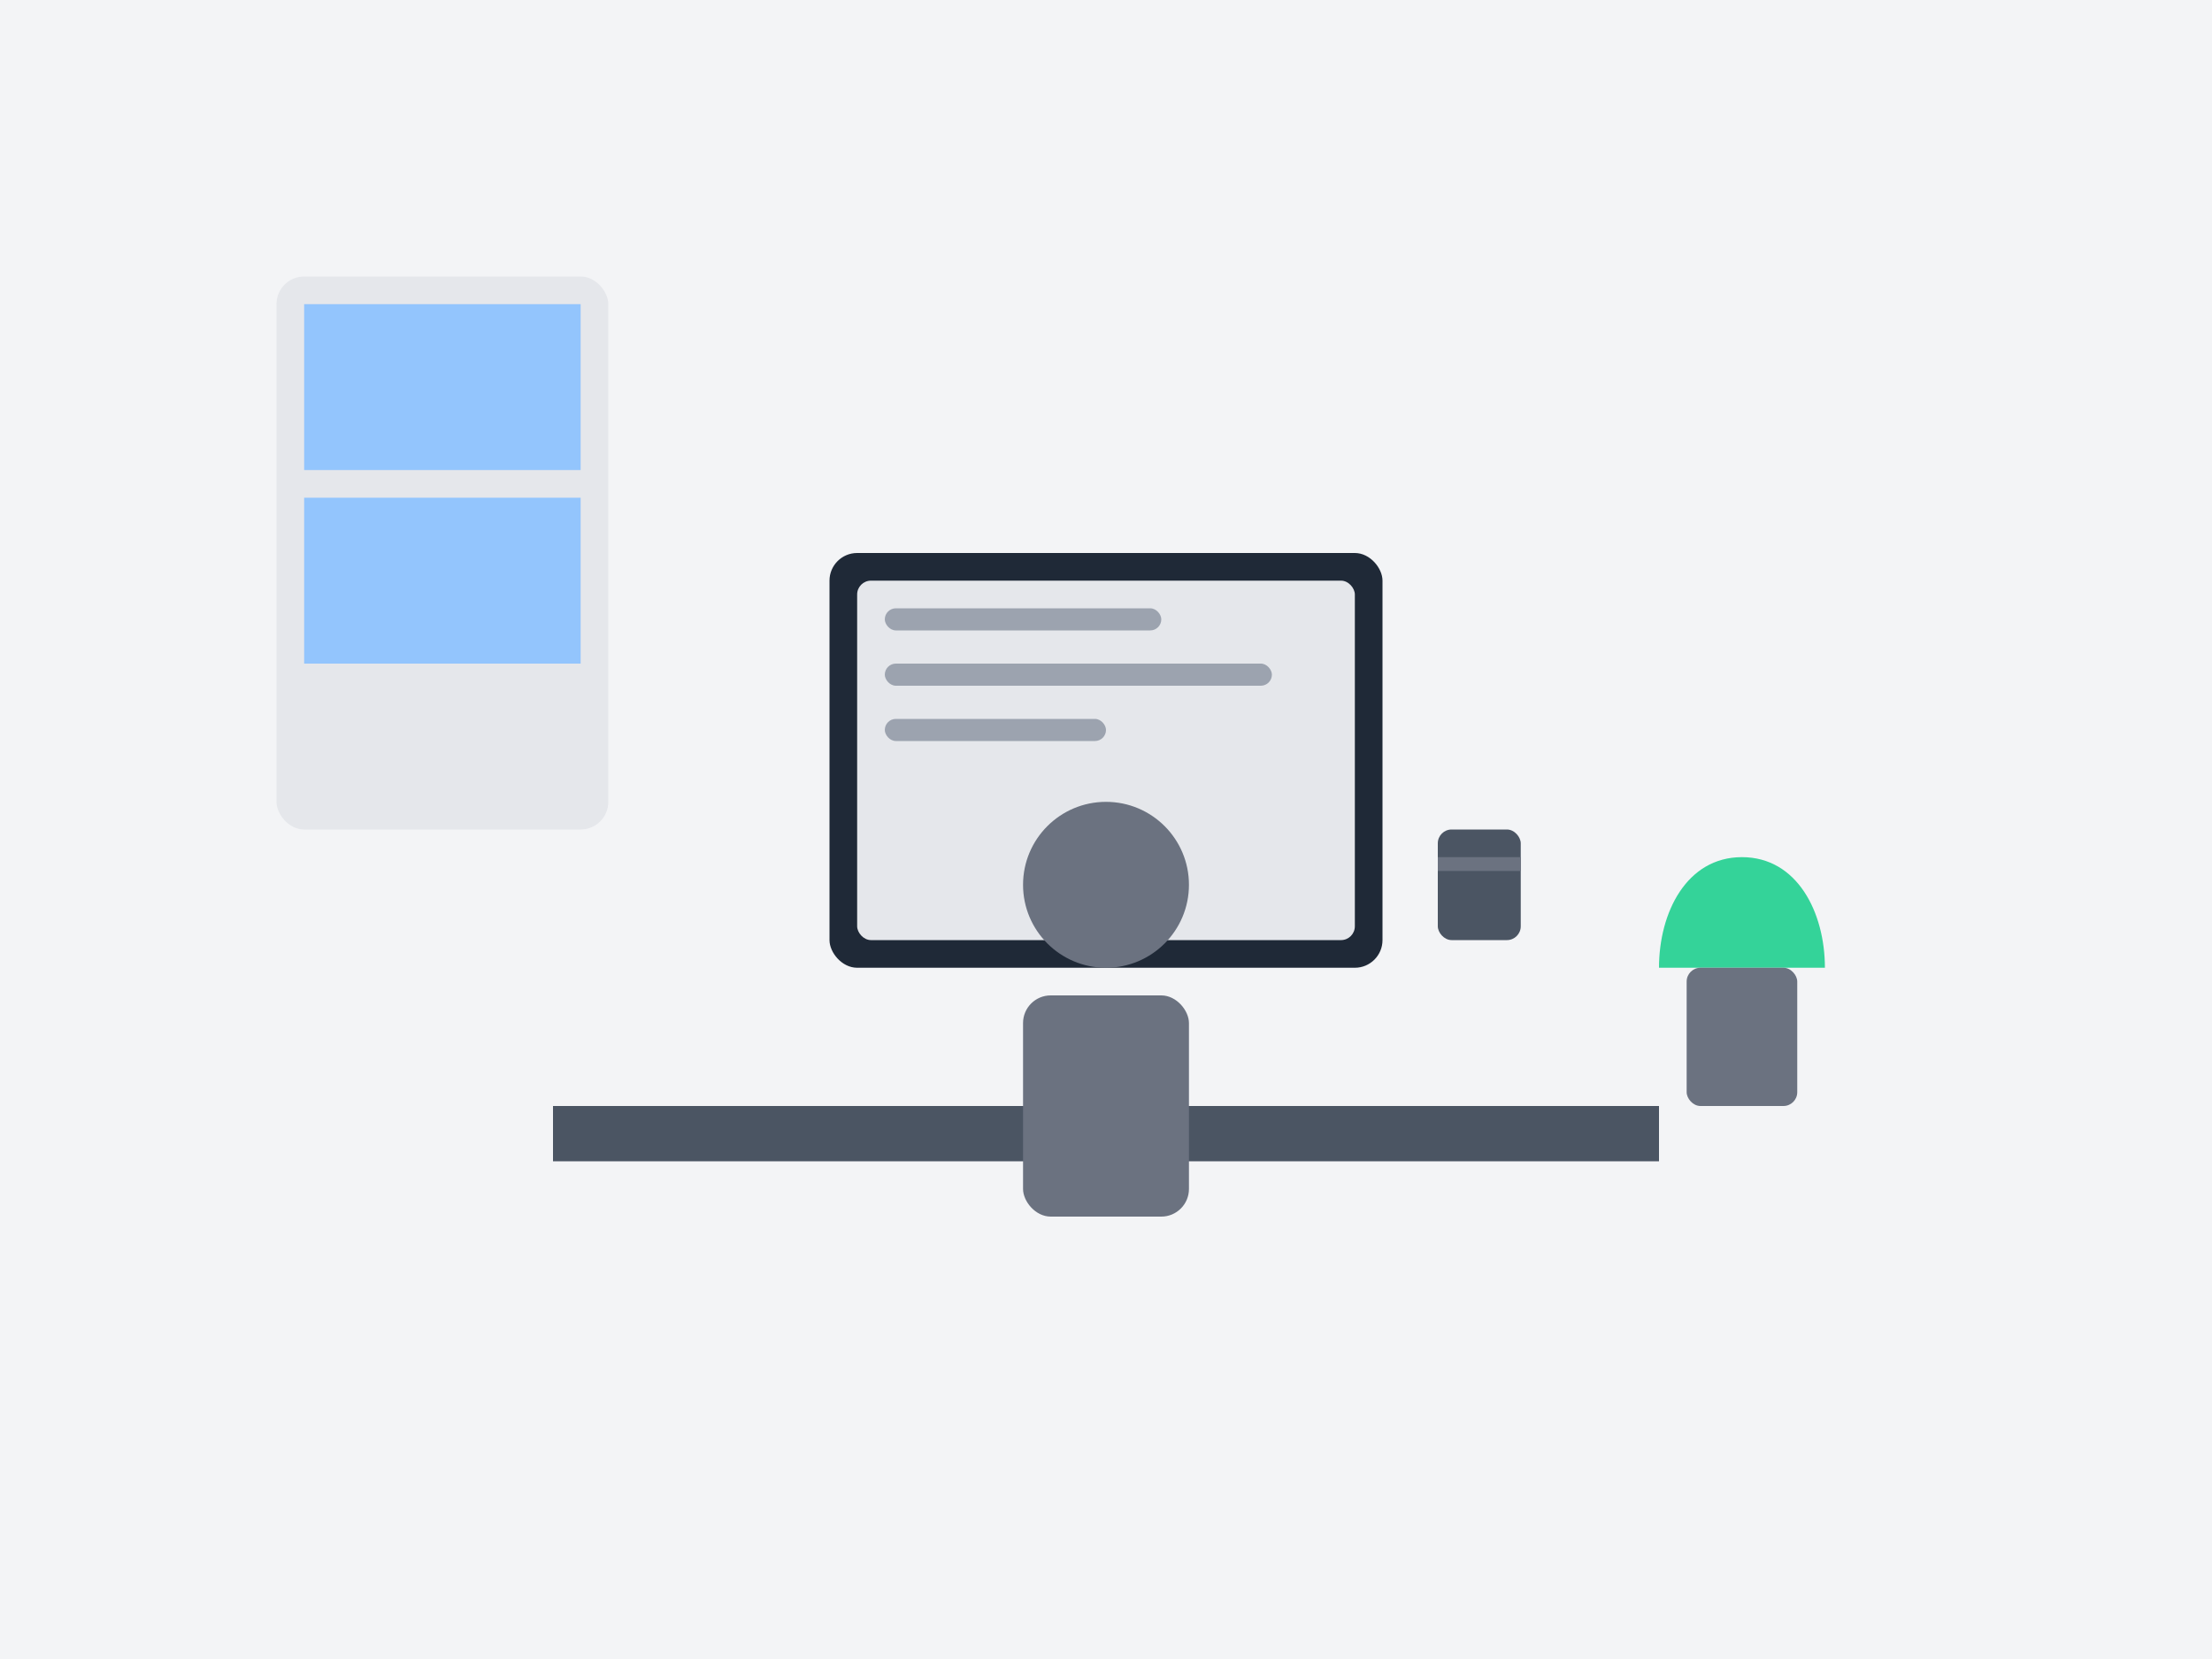 <?xml version="1.0" encoding="UTF-8"?>
<svg width="800" height="600" viewBox="0 0 800 600" fill="none" xmlns="http://www.w3.org/2000/svg">
  <!-- Background shape -->
  <path d="M0 0h800v600H0z" fill="#F3F4F6"/>
  
  <!-- Desk -->
  <rect x="200" y="400" width="400" height="20" fill="#4B5563"/>
  
  <!-- Monitor -->
  <rect x="300" y="200" width="200" height="150" rx="10" fill="#1F2937"/>
  <rect x="310" y="210" width="180" height="130" rx="5" fill="#E5E7EB"/>
  
  <!-- Code lines -->
  <rect x="320" y="220" width="100" height="8" rx="4" fill="#9CA3AF"/>
  <rect x="320" y="240" width="140" height="8" rx="4" fill="#9CA3AF"/>
  <rect x="320" y="260" width="80" height="8" rx="4" fill="#9CA3AF"/>
  
  <!-- Person -->
  <circle cx="400" cy="320" r="30" fill="#6B7280"/>
  <rect x="370" y="360" width="60" height="80" rx="10" fill="#6B7280"/>
  
  <!-- Coffee cup -->
  <rect x="520" y="300" width="30" height="40" rx="5" fill="#4B5563"/>
  <path d="M520 310h30v5h-30z" fill="#6B7280"/>
  
  <!-- Window -->
  <rect x="100" y="100" width="120" height="200" rx="10" fill="#E5E7EB"/>
  <rect x="110" y="110" width="100" height="60" fill="#93C5FD"/>
  <rect x="110" y="180" width="100" height="60" fill="#93C5FD"/>
  
  <!-- Plants -->
  <path d="M600 350c0-20 10-40 30-40s30 20 30 40h-60z" fill="#34D399"/>
  <rect x="610" y="350" width="40" height="50" rx="5" fill="#6B7280"/>
</svg> 